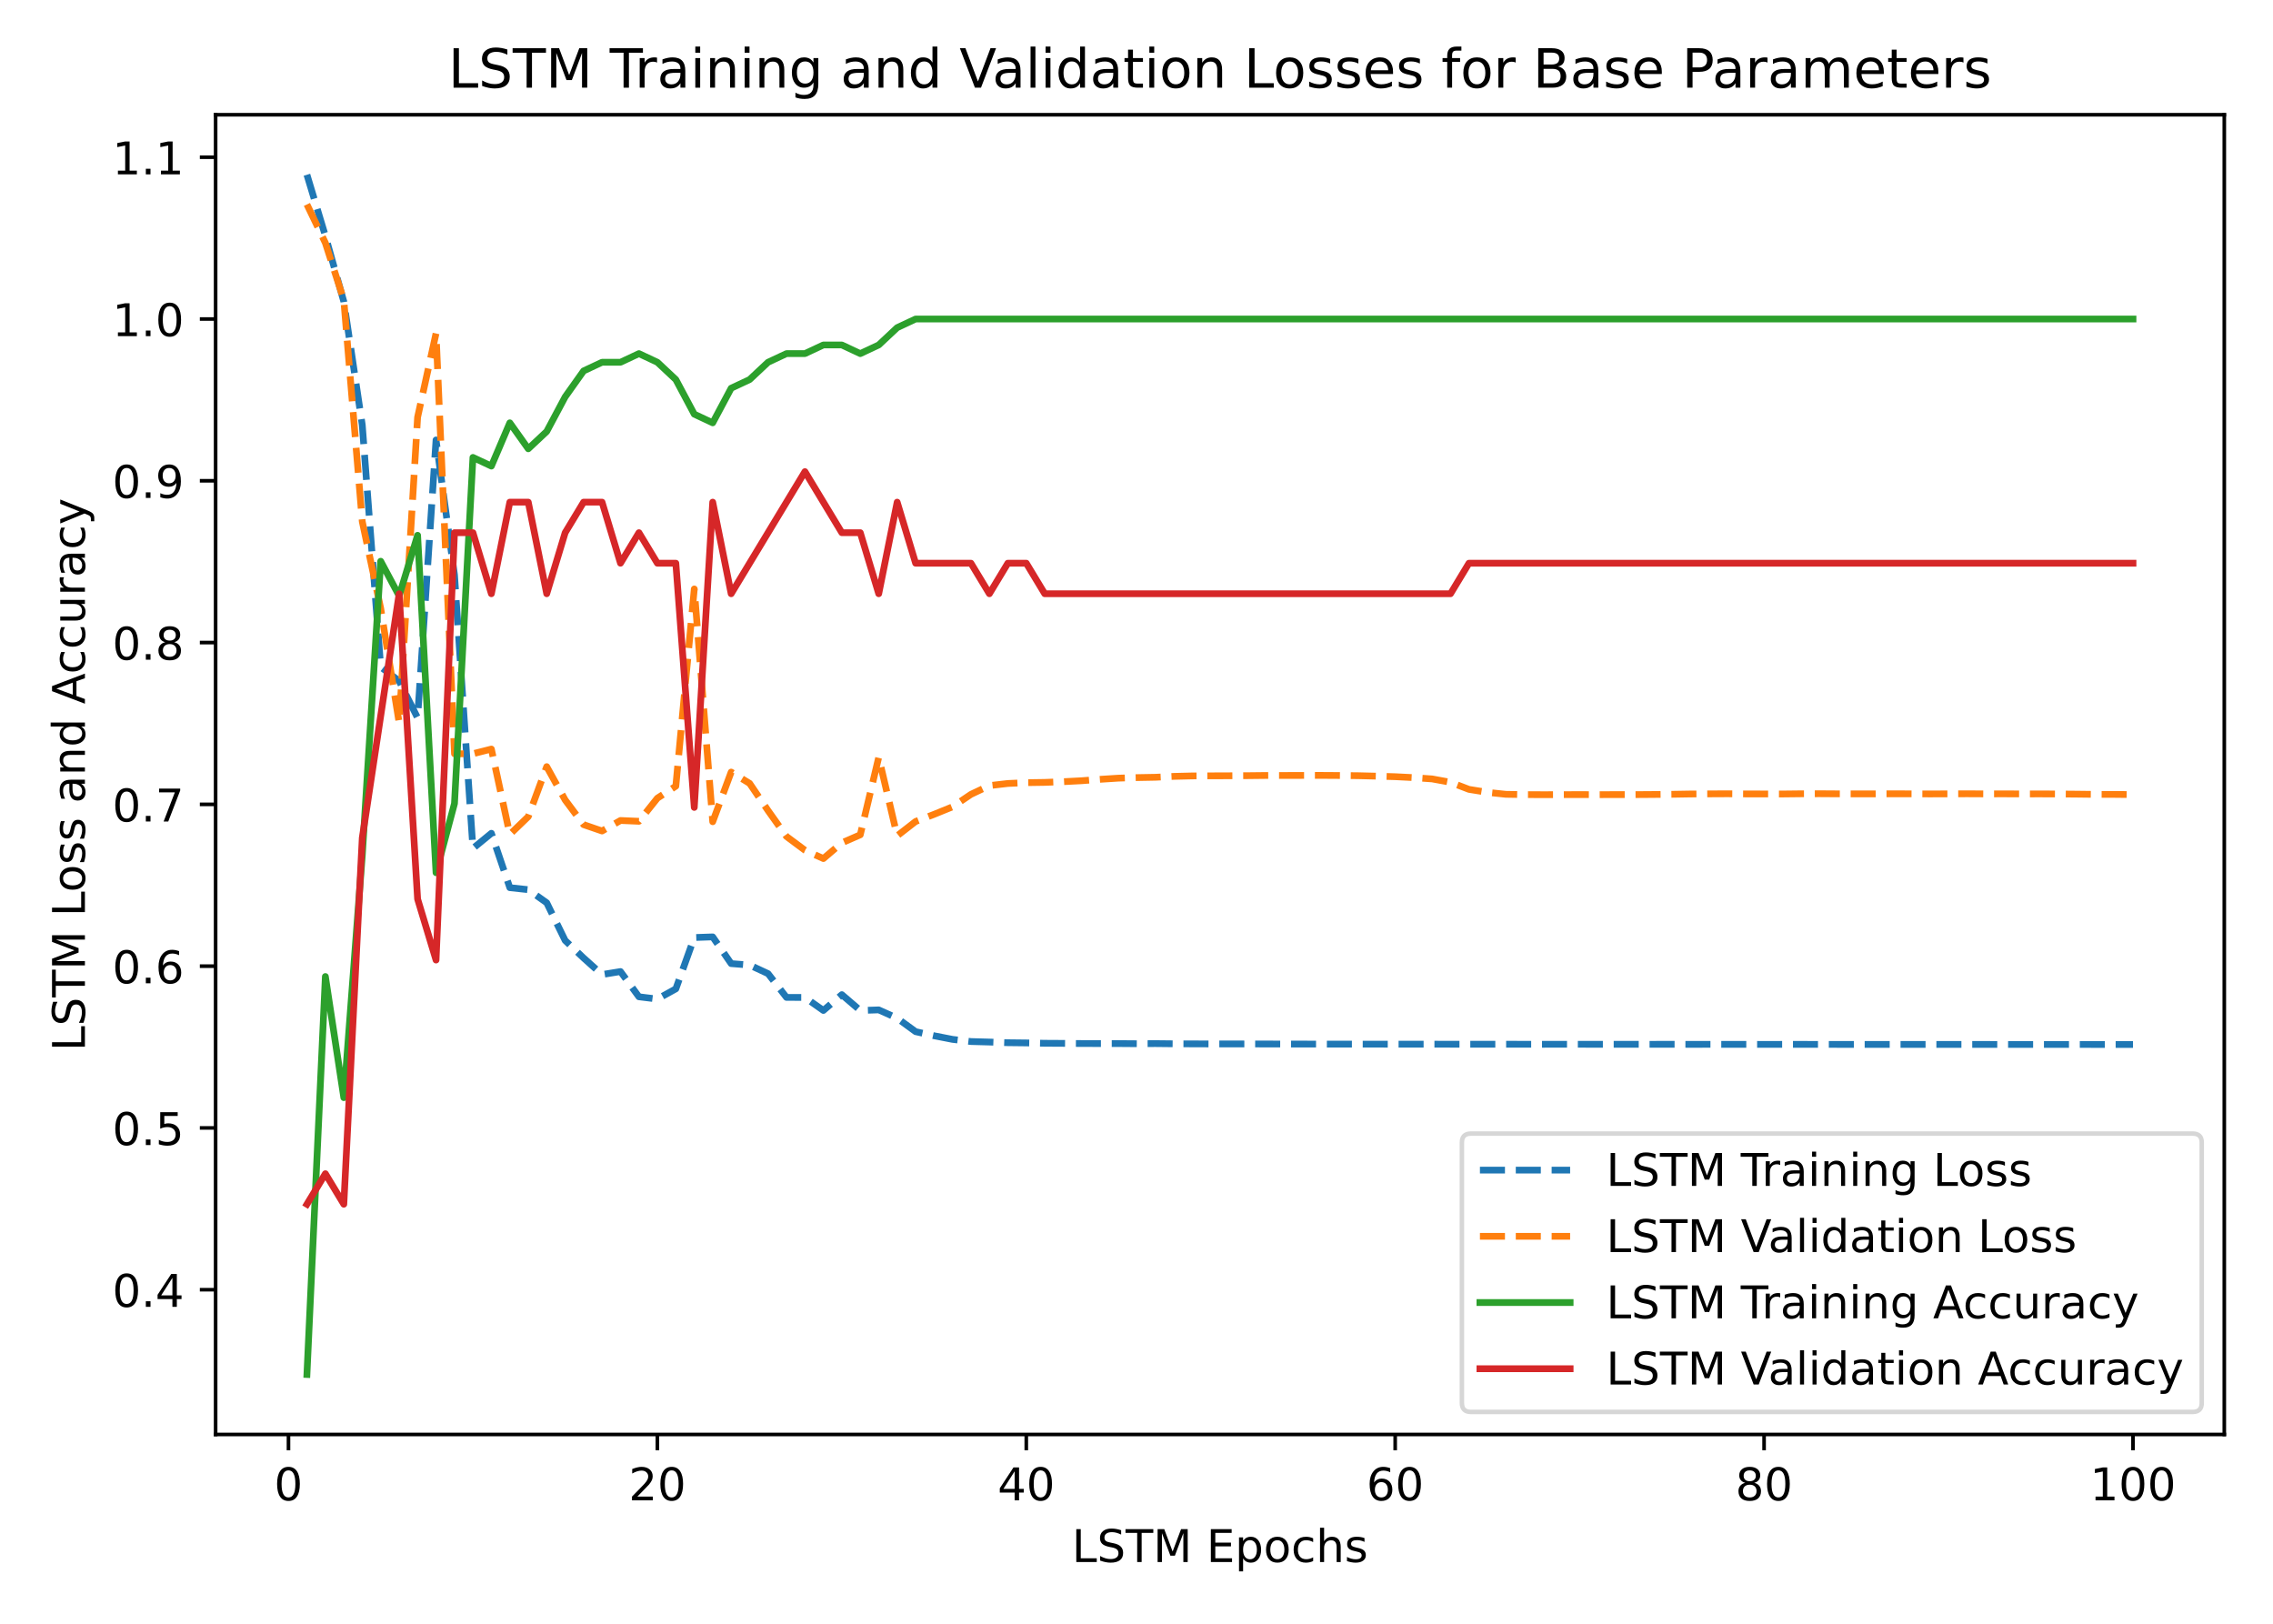 <?xml version="1.0" encoding="utf-8" standalone="no"?>
<!DOCTYPE svg PUBLIC "-//W3C//DTD SVG 1.1//EN"
  "http://www.w3.org/Graphics/SVG/1.1/DTD/svg11.dtd">
<!-- Created with matplotlib (https://matplotlib.org/) -->
<svg height="360pt" version="1.1" viewBox="0 0 504 360" width="504pt" xmlns="http://www.w3.org/2000/svg" xmlns:xlink="http://www.w3.org/1999/xlink">
 <defs>
  <style type="text/css">
*{stroke-linecap:butt;stroke-linejoin:round;}
  </style>
 </defs>
 <g id="figure_1">
  <g id="patch_1">
   <path d="M 0 360 
L 504 360 
L 504 0 
L 0 0 
z
" style="fill:#ffffff;"/>
  </g>
  <g id="axes_1">
   <g id="patch_2">
    <path d="M 47.81 318.04 
L 493.2 318.04 
L 493.2 25.44 
L 47.81 25.44 
z
" style="fill:#ffffff;"/>
   </g>
   <g id="matplotlib.axis_1">
    <g id="xtick_1">
     <g id="line2d_1">
      <defs>
       <path d="M 0 0 
L 0 3.5 
" id="mb274b713e6" style="stroke:#000000;stroke-width:0.8;"/>
      </defs>
      <g>
       <use style="stroke:#000000;stroke-width:0.8;" x="63.965" xlink:href="#mb274b713e6" y="318.04"/>
      </g>
     </g>
     <g id="text_1">
      <!-- 0 -->
      <defs>
       <path d="M 31.781 66.406 
Q 24.172 66.406 20.328 58.906 
Q 16.5 51.422 16.5 36.375 
Q 16.5 21.391 20.328 13.891 
Q 24.172 6.391 31.781 6.391 
Q 39.453 6.391 43.281 13.891 
Q 47.125 21.391 47.125 36.375 
Q 47.125 51.422 43.281 58.906 
Q 39.453 66.406 31.781 66.406 
z
M 31.781 74.219 
Q 44.047 74.219 50.516 64.516 
Q 56.984 54.828 56.984 36.375 
Q 56.984 17.969 50.516 8.266 
Q 44.047 -1.422 31.781 -1.422 
Q 19.531 -1.422 13.062 8.266 
Q 6.594 17.969 6.594 36.375 
Q 6.594 54.828 13.062 64.516 
Q 19.531 74.219 31.781 74.219 
z
" id="DejaVuSans-48"/>
      </defs>
      <g transform="translate(60.784 332.638)scale(0.1 -0.1)">
       <use xlink:href="#DejaVuSans-48"/>
      </g>
     </g>
    </g>
    <g id="xtick_2">
     <g id="line2d_2">
      <g>
       <use style="stroke:#000000;stroke-width:0.8;" x="145.763" xlink:href="#mb274b713e6" y="318.04"/>
      </g>
     </g>
     <g id="text_2">
      <!-- 20 -->
      <defs>
       <path d="M 19.188 8.297 
L 53.609 8.297 
L 53.609 0 
L 7.328 0 
L 7.328 8.297 
Q 12.938 14.109 22.625 23.891 
Q 32.328 33.688 34.812 36.531 
Q 39.547 41.844 41.422 45.531 
Q 43.312 49.219 43.312 52.781 
Q 43.312 58.594 39.234 62.25 
Q 35.156 65.922 28.609 65.922 
Q 23.969 65.922 18.812 64.312 
Q 13.672 62.703 7.812 59.422 
L 7.812 69.391 
Q 13.766 71.781 18.938 73 
Q 24.125 74.219 28.422 74.219 
Q 39.75 74.219 46.484 68.547 
Q 53.219 62.891 53.219 53.422 
Q 53.219 48.922 51.531 44.891 
Q 49.859 40.875 45.406 35.406 
Q 44.188 33.984 37.641 27.219 
Q 31.109 20.453 19.188 8.297 
z
" id="DejaVuSans-50"/>
      </defs>
      <g transform="translate(139.401 332.638)scale(0.1 -0.1)">
       <use xlink:href="#DejaVuSans-50"/>
       <use x="63.623" xlink:href="#DejaVuSans-48"/>
      </g>
     </g>
    </g>
    <g id="xtick_3">
     <g id="line2d_3">
      <g>
       <use style="stroke:#000000;stroke-width:0.8;" x="227.561" xlink:href="#mb274b713e6" y="318.04"/>
      </g>
     </g>
     <g id="text_3">
      <!-- 40 -->
      <defs>
       <path d="M 37.797 64.312 
L 12.891 25.391 
L 37.797 25.391 
z
M 35.203 72.906 
L 47.609 72.906 
L 47.609 25.391 
L 58.016 25.391 
L 58.016 17.188 
L 47.609 17.188 
L 47.609 0 
L 37.797 0 
L 37.797 17.188 
L 4.891 17.188 
L 4.891 26.703 
z
" id="DejaVuSans-52"/>
      </defs>
      <g transform="translate(221.199 332.638)scale(0.1 -0.1)">
       <use xlink:href="#DejaVuSans-52"/>
       <use x="63.623" xlink:href="#DejaVuSans-48"/>
      </g>
     </g>
    </g>
    <g id="xtick_4">
     <g id="line2d_4">
      <g>
       <use style="stroke:#000000;stroke-width:0.8;" x="309.359" xlink:href="#mb274b713e6" y="318.04"/>
      </g>
     </g>
     <g id="text_4">
      <!-- 60 -->
      <defs>
       <path d="M 33.016 40.375 
Q 26.375 40.375 22.484 35.828 
Q 18.609 31.297 18.609 23.391 
Q 18.609 15.531 22.484 10.953 
Q 26.375 6.391 33.016 6.391 
Q 39.656 6.391 43.531 10.953 
Q 47.406 15.531 47.406 23.391 
Q 47.406 31.297 43.531 35.828 
Q 39.656 40.375 33.016 40.375 
z
M 52.594 71.297 
L 52.594 62.312 
Q 48.875 64.062 45.094 64.984 
Q 41.312 65.922 37.594 65.922 
Q 27.828 65.922 22.672 59.328 
Q 17.531 52.734 16.797 39.406 
Q 19.672 43.656 24.016 45.922 
Q 28.375 48.188 33.594 48.188 
Q 44.578 48.188 50.953 41.516 
Q 57.328 34.859 57.328 23.391 
Q 57.328 12.156 50.688 5.359 
Q 44.047 -1.422 33.016 -1.422 
Q 20.359 -1.422 13.672 8.266 
Q 6.984 17.969 6.984 36.375 
Q 6.984 53.656 15.188 63.938 
Q 23.391 74.219 37.203 74.219 
Q 40.922 74.219 44.703 73.484 
Q 48.484 72.75 52.594 71.297 
z
" id="DejaVuSans-54"/>
      </defs>
      <g transform="translate(302.997 332.638)scale(0.1 -0.1)">
       <use xlink:href="#DejaVuSans-54"/>
       <use x="63.623" xlink:href="#DejaVuSans-48"/>
      </g>
     </g>
    </g>
    <g id="xtick_5">
     <g id="line2d_5">
      <g>
       <use style="stroke:#000000;stroke-width:0.8;" x="391.157" xlink:href="#mb274b713e6" y="318.04"/>
      </g>
     </g>
     <g id="text_5">
      <!-- 80 -->
      <defs>
       <path d="M 31.781 34.625 
Q 24.75 34.625 20.719 30.859 
Q 16.703 27.094 16.703 20.516 
Q 16.703 13.922 20.719 10.156 
Q 24.75 6.391 31.781 6.391 
Q 38.812 6.391 42.859 10.172 
Q 46.922 13.969 46.922 20.516 
Q 46.922 27.094 42.891 30.859 
Q 38.875 34.625 31.781 34.625 
z
M 21.922 38.812 
Q 15.578 40.375 12.031 44.719 
Q 8.5 49.078 8.5 55.328 
Q 8.5 64.062 14.719 69.141 
Q 20.953 74.219 31.781 74.219 
Q 42.672 74.219 48.875 69.141 
Q 55.078 64.062 55.078 55.328 
Q 55.078 49.078 51.531 44.719 
Q 48 40.375 41.703 38.812 
Q 48.828 37.156 52.797 32.312 
Q 56.781 27.484 56.781 20.516 
Q 56.781 9.906 50.312 4.234 
Q 43.844 -1.422 31.781 -1.422 
Q 19.734 -1.422 13.25 4.234 
Q 6.781 9.906 6.781 20.516 
Q 6.781 27.484 10.781 32.312 
Q 14.797 37.156 21.922 38.812 
z
M 18.312 54.391 
Q 18.312 48.734 21.844 45.562 
Q 25.391 42.391 31.781 42.391 
Q 38.141 42.391 41.719 45.562 
Q 45.312 48.734 45.312 54.391 
Q 45.312 60.062 41.719 63.234 
Q 38.141 66.406 31.781 66.406 
Q 25.391 66.406 21.844 63.234 
Q 18.312 60.062 18.312 54.391 
z
" id="DejaVuSans-56"/>
      </defs>
      <g transform="translate(384.795 332.638)scale(0.1 -0.1)">
       <use xlink:href="#DejaVuSans-56"/>
       <use x="63.623" xlink:href="#DejaVuSans-48"/>
      </g>
     </g>
    </g>
    <g id="xtick_6">
     <g id="line2d_6">
      <g>
       <use style="stroke:#000000;stroke-width:0.8;" x="472.955" xlink:href="#mb274b713e6" y="318.04"/>
      </g>
     </g>
     <g id="text_6">
      <!-- 100 -->
      <defs>
       <path d="M 12.406 8.297 
L 28.516 8.297 
L 28.516 63.922 
L 10.984 60.406 
L 10.984 69.391 
L 28.422 72.906 
L 38.281 72.906 
L 38.281 8.297 
L 54.391 8.297 
L 54.391 0 
L 12.406 0 
z
" id="DejaVuSans-49"/>
      </defs>
      <g transform="translate(463.411 332.638)scale(0.1 -0.1)">
       <use xlink:href="#DejaVuSans-49"/>
       <use x="63.623" xlink:href="#DejaVuSans-48"/>
       <use x="127.246" xlink:href="#DejaVuSans-48"/>
      </g>
     </g>
    </g>
    <g id="text_7">
     <!-- LSTM Epochs -->
     <defs>
      <path d="M 9.812 72.906 
L 19.672 72.906 
L 19.672 8.297 
L 55.172 8.297 
L 55.172 0 
L 9.812 0 
z
" id="DejaVuSans-76"/>
      <path d="M 53.516 70.516 
L 53.516 60.891 
Q 47.906 63.578 42.922 64.891 
Q 37.938 66.219 33.297 66.219 
Q 25.25 66.219 20.875 63.094 
Q 16.5 59.969 16.5 54.203 
Q 16.5 49.359 19.406 46.891 
Q 22.312 44.438 30.422 42.922 
L 36.375 41.703 
Q 47.406 39.594 52.656 34.297 
Q 57.906 29 57.906 20.125 
Q 57.906 9.516 50.797 4.047 
Q 43.703 -1.422 29.984 -1.422 
Q 24.812 -1.422 18.969 -0.25 
Q 13.141 0.922 6.891 3.219 
L 6.891 13.375 
Q 12.891 10.016 18.656 8.297 
Q 24.422 6.594 29.984 6.594 
Q 38.422 6.594 43.016 9.906 
Q 47.609 13.234 47.609 19.391 
Q 47.609 24.75 44.312 27.781 
Q 41.016 30.812 33.5 32.328 
L 27.484 33.5 
Q 16.453 35.688 11.516 40.375 
Q 6.594 45.062 6.594 53.422 
Q 6.594 63.094 13.406 68.656 
Q 20.219 74.219 32.172 74.219 
Q 37.312 74.219 42.625 73.281 
Q 47.953 72.359 53.516 70.516 
z
" id="DejaVuSans-83"/>
      <path d="M -0.297 72.906 
L 61.375 72.906 
L 61.375 64.594 
L 35.5 64.594 
L 35.5 0 
L 25.594 0 
L 25.594 64.594 
L -0.297 64.594 
z
" id="DejaVuSans-84"/>
      <path d="M 9.812 72.906 
L 24.516 72.906 
L 43.109 23.297 
L 61.812 72.906 
L 76.516 72.906 
L 76.516 0 
L 66.891 0 
L 66.891 64.016 
L 48.094 14.016 
L 38.188 14.016 
L 19.391 64.016 
L 19.391 0 
L 9.812 0 
z
" id="DejaVuSans-77"/>
      <path id="DejaVuSans-32"/>
      <path d="M 9.812 72.906 
L 55.906 72.906 
L 55.906 64.594 
L 19.672 64.594 
L 19.672 43.016 
L 54.391 43.016 
L 54.391 34.719 
L 19.672 34.719 
L 19.672 8.297 
L 56.781 8.297 
L 56.781 0 
L 9.812 0 
z
" id="DejaVuSans-69"/>
      <path d="M 18.109 8.203 
L 18.109 -20.797 
L 9.078 -20.797 
L 9.078 54.688 
L 18.109 54.688 
L 18.109 46.391 
Q 20.953 51.266 25.266 53.625 
Q 29.594 56 35.594 56 
Q 45.562 56 51.781 48.094 
Q 58.016 40.188 58.016 27.297 
Q 58.016 14.406 51.781 6.484 
Q 45.562 -1.422 35.594 -1.422 
Q 29.594 -1.422 25.266 0.953 
Q 20.953 3.328 18.109 8.203 
z
M 48.688 27.297 
Q 48.688 37.203 44.609 42.844 
Q 40.531 48.484 33.406 48.484 
Q 26.266 48.484 22.188 42.844 
Q 18.109 37.203 18.109 27.297 
Q 18.109 17.391 22.188 11.75 
Q 26.266 6.109 33.406 6.109 
Q 40.531 6.109 44.609 11.75 
Q 48.688 17.391 48.688 27.297 
z
" id="DejaVuSans-112"/>
      <path d="M 30.609 48.391 
Q 23.391 48.391 19.188 42.75 
Q 14.984 37.109 14.984 27.297 
Q 14.984 17.484 19.156 11.844 
Q 23.344 6.203 30.609 6.203 
Q 37.797 6.203 41.984 11.859 
Q 46.188 17.531 46.188 27.297 
Q 46.188 37.016 41.984 42.703 
Q 37.797 48.391 30.609 48.391 
z
M 30.609 56 
Q 42.328 56 49.016 48.375 
Q 55.719 40.766 55.719 27.297 
Q 55.719 13.875 49.016 6.219 
Q 42.328 -1.422 30.609 -1.422 
Q 18.844 -1.422 12.172 6.219 
Q 5.516 13.875 5.516 27.297 
Q 5.516 40.766 12.172 48.375 
Q 18.844 56 30.609 56 
z
" id="DejaVuSans-111"/>
      <path d="M 48.781 52.594 
L 48.781 44.188 
Q 44.969 46.297 41.141 47.344 
Q 37.312 48.391 33.406 48.391 
Q 24.656 48.391 19.812 42.844 
Q 14.984 37.312 14.984 27.297 
Q 14.984 17.281 19.812 11.734 
Q 24.656 6.203 33.406 6.203 
Q 37.312 6.203 41.141 7.25 
Q 44.969 8.297 48.781 10.406 
L 48.781 2.094 
Q 45.016 0.344 40.984 -0.531 
Q 36.969 -1.422 32.422 -1.422 
Q 20.062 -1.422 12.781 6.344 
Q 5.516 14.109 5.516 27.297 
Q 5.516 40.672 12.859 48.328 
Q 20.219 56 33.016 56 
Q 37.156 56 41.109 55.141 
Q 45.062 54.297 48.781 52.594 
z
" id="DejaVuSans-99"/>
      <path d="M 54.891 33.016 
L 54.891 0 
L 45.906 0 
L 45.906 32.719 
Q 45.906 40.484 42.875 44.328 
Q 39.844 48.188 33.797 48.188 
Q 26.516 48.188 22.312 43.547 
Q 18.109 38.922 18.109 30.906 
L 18.109 0 
L 9.078 0 
L 9.078 75.984 
L 18.109 75.984 
L 18.109 46.188 
Q 21.344 51.125 25.703 53.562 
Q 30.078 56 35.797 56 
Q 45.219 56 50.047 50.172 
Q 54.891 44.344 54.891 33.016 
z
" id="DejaVuSans-104"/>
      <path d="M 44.281 53.078 
L 44.281 44.578 
Q 40.484 46.531 36.375 47.5 
Q 32.281 48.484 27.875 48.484 
Q 21.188 48.484 17.844 46.438 
Q 14.5 44.391 14.5 40.281 
Q 14.5 37.156 16.891 35.375 
Q 19.281 33.594 26.516 31.984 
L 29.594 31.297 
Q 39.156 29.25 43.188 25.516 
Q 47.219 21.781 47.219 15.094 
Q 47.219 7.469 41.188 3.016 
Q 35.156 -1.422 24.609 -1.422 
Q 20.219 -1.422 15.453 -0.562 
Q 10.688 0.297 5.422 2 
L 5.422 11.281 
Q 10.406 8.688 15.234 7.391 
Q 20.062 6.109 24.812 6.109 
Q 31.156 6.109 34.562 8.281 
Q 37.984 10.453 37.984 14.406 
Q 37.984 18.062 35.516 20.016 
Q 33.062 21.969 24.703 23.781 
L 21.578 24.516 
Q 13.234 26.266 9.516 29.906 
Q 5.812 33.547 5.812 39.891 
Q 5.812 47.609 11.281 51.797 
Q 16.75 56 26.812 56 
Q 31.781 56 36.172 55.266 
Q 40.578 54.547 44.281 53.078 
z
" id="DejaVuSans-115"/>
     </defs>
     <g transform="translate(237.672 346.317)scale(0.1 -0.1)">
      <use xlink:href="#DejaVuSans-76"/>
      <use x="55.713" xlink:href="#DejaVuSans-83"/>
      <use x="119.189" xlink:href="#DejaVuSans-84"/>
      <use x="180.273" xlink:href="#DejaVuSans-77"/>
      <use x="266.553" xlink:href="#DejaVuSans-32"/>
      <use x="298.34" xlink:href="#DejaVuSans-69"/>
      <use x="361.523" xlink:href="#DejaVuSans-112"/>
      <use x="425" xlink:href="#DejaVuSans-111"/>
      <use x="486.182" xlink:href="#DejaVuSans-99"/>
      <use x="541.162" xlink:href="#DejaVuSans-104"/>
      <use x="604.541" xlink:href="#DejaVuSans-115"/>
     </g>
    </g>
   </g>
   <g id="matplotlib.axis_2">
    <g id="ytick_1">
     <g id="line2d_7">
      <defs>
       <path d="M 0 0 
L -3.5 0 
" id="maf057a2662" style="stroke:#000000;stroke-width:0.8;"/>
      </defs>
      <g>
       <use style="stroke:#000000;stroke-width:0.8;" x="47.81" xlink:href="#maf057a2662" y="285.942"/>
      </g>
     </g>
     <g id="text_8">
      <!-- 0.4 -->
      <defs>
       <path d="M 10.688 12.406 
L 21 12.406 
L 21 0 
L 10.688 0 
z
" id="DejaVuSans-46"/>
      </defs>
      <g transform="translate(24.907 289.741)scale(0.1 -0.1)">
       <use xlink:href="#DejaVuSans-48"/>
       <use x="63.623" xlink:href="#DejaVuSans-46"/>
       <use x="95.41" xlink:href="#DejaVuSans-52"/>
      </g>
     </g>
    </g>
    <g id="ytick_2">
     <g id="line2d_8">
      <g>
       <use style="stroke:#000000;stroke-width:0.8;" x="47.81" xlink:href="#maf057a2662" y="250.073"/>
      </g>
     </g>
     <g id="text_9">
      <!-- 0.5 -->
      <defs>
       <path d="M 10.797 72.906 
L 49.516 72.906 
L 49.516 64.594 
L 19.828 64.594 
L 19.828 46.734 
Q 21.969 47.469 24.109 47.828 
Q 26.266 48.188 28.422 48.188 
Q 40.625 48.188 47.75 41.5 
Q 54.891 34.812 54.891 23.391 
Q 54.891 11.625 47.562 5.094 
Q 40.234 -1.422 26.906 -1.422 
Q 22.312 -1.422 17.547 -0.641 
Q 12.797 0.141 7.719 1.703 
L 7.719 11.625 
Q 12.109 9.234 16.797 8.062 
Q 21.484 6.891 26.703 6.891 
Q 35.156 6.891 40.078 11.328 
Q 45.016 15.766 45.016 23.391 
Q 45.016 31 40.078 35.438 
Q 35.156 39.891 26.703 39.891 
Q 22.75 39.891 18.812 39.016 
Q 14.891 38.141 10.797 36.281 
z
" id="DejaVuSans-53"/>
      </defs>
      <g transform="translate(24.907 253.872)scale(0.1 -0.1)">
       <use xlink:href="#DejaVuSans-48"/>
       <use x="63.623" xlink:href="#DejaVuSans-46"/>
       <use x="95.41" xlink:href="#DejaVuSans-53"/>
      </g>
     </g>
    </g>
    <g id="ytick_3">
     <g id="line2d_9">
      <g>
       <use style="stroke:#000000;stroke-width:0.8;" x="47.81" xlink:href="#maf057a2662" y="214.204"/>
      </g>
     </g>
     <g id="text_10">
      <!-- 0.6 -->
      <g transform="translate(24.907 218.003)scale(0.1 -0.1)">
       <use xlink:href="#DejaVuSans-48"/>
       <use x="63.623" xlink:href="#DejaVuSans-46"/>
       <use x="95.41" xlink:href="#DejaVuSans-54"/>
      </g>
     </g>
    </g>
    <g id="ytick_4">
     <g id="line2d_10">
      <g>
       <use style="stroke:#000000;stroke-width:0.8;" x="47.81" xlink:href="#maf057a2662" y="178.334"/>
      </g>
     </g>
     <g id="text_11">
      <!-- 0.7 -->
      <defs>
       <path d="M 8.203 72.906 
L 55.078 72.906 
L 55.078 68.703 
L 28.609 0 
L 18.312 0 
L 43.219 64.594 
L 8.203 64.594 
z
" id="DejaVuSans-55"/>
      </defs>
      <g transform="translate(24.907 182.134)scale(0.1 -0.1)">
       <use xlink:href="#DejaVuSans-48"/>
       <use x="63.623" xlink:href="#DejaVuSans-46"/>
       <use x="95.41" xlink:href="#DejaVuSans-55"/>
      </g>
     </g>
    </g>
    <g id="ytick_5">
     <g id="line2d_11">
      <g>
       <use style="stroke:#000000;stroke-width:0.8;" x="47.81" xlink:href="#maf057a2662" y="142.465"/>
      </g>
     </g>
     <g id="text_12">
      <!-- 0.8 -->
      <g transform="translate(24.907 146.264)scale(0.1 -0.1)">
       <use xlink:href="#DejaVuSans-48"/>
       <use x="63.623" xlink:href="#DejaVuSans-46"/>
       <use x="95.41" xlink:href="#DejaVuSans-56"/>
      </g>
     </g>
    </g>
    <g id="ytick_6">
     <g id="line2d_12">
      <g>
       <use style="stroke:#000000;stroke-width:0.8;" x="47.81" xlink:href="#maf057a2662" y="106.596"/>
      </g>
     </g>
     <g id="text_13">
      <!-- 0.9 -->
      <defs>
       <path d="M 10.984 1.516 
L 10.984 10.5 
Q 14.703 8.734 18.5 7.812 
Q 22.312 6.891 25.984 6.891 
Q 35.75 6.891 40.891 13.453 
Q 46.047 20.016 46.781 33.406 
Q 43.953 29.203 39.594 26.953 
Q 35.25 24.703 29.984 24.703 
Q 19.047 24.703 12.672 31.312 
Q 6.297 37.938 6.297 49.422 
Q 6.297 60.641 12.938 67.422 
Q 19.578 74.219 30.609 74.219 
Q 43.266 74.219 49.922 64.516 
Q 56.594 54.828 56.594 36.375 
Q 56.594 19.141 48.406 8.859 
Q 40.234 -1.422 26.422 -1.422 
Q 22.703 -1.422 18.891 -0.688 
Q 15.094 0.047 10.984 1.516 
z
M 30.609 32.422 
Q 37.25 32.422 41.125 36.953 
Q 45.016 41.5 45.016 49.422 
Q 45.016 57.281 41.125 61.844 
Q 37.25 66.406 30.609 66.406 
Q 23.969 66.406 20.094 61.844 
Q 16.219 57.281 16.219 49.422 
Q 16.219 41.5 20.094 36.953 
Q 23.969 32.422 30.609 32.422 
z
" id="DejaVuSans-57"/>
      </defs>
      <g transform="translate(24.907 110.395)scale(0.1 -0.1)">
       <use xlink:href="#DejaVuSans-48"/>
       <use x="63.623" xlink:href="#DejaVuSans-46"/>
       <use x="95.41" xlink:href="#DejaVuSans-57"/>
      </g>
     </g>
    </g>
    <g id="ytick_7">
     <g id="line2d_13">
      <g>
       <use style="stroke:#000000;stroke-width:0.8;" x="47.81" xlink:href="#maf057a2662" y="70.727"/>
      </g>
     </g>
     <g id="text_14">
      <!-- 1.0 -->
      <g transform="translate(24.907 74.526)scale(0.1 -0.1)">
       <use xlink:href="#DejaVuSans-49"/>
       <use x="63.623" xlink:href="#DejaVuSans-46"/>
       <use x="95.41" xlink:href="#DejaVuSans-48"/>
      </g>
     </g>
    </g>
    <g id="ytick_8">
     <g id="line2d_14">
      <g>
       <use style="stroke:#000000;stroke-width:0.8;" x="47.81" xlink:href="#maf057a2662" y="34.857"/>
      </g>
     </g>
     <g id="text_15">
      <!-- 1.1 -->
      <g transform="translate(24.907 38.657)scale(0.1 -0.1)">
       <use xlink:href="#DejaVuSans-49"/>
       <use x="63.623" xlink:href="#DejaVuSans-46"/>
       <use x="95.41" xlink:href="#DejaVuSans-49"/>
      </g>
     </g>
    </g>
    <g id="text_16">
     <!-- LSTM Loss and Accuracy -->
     <defs>
      <path d="M 34.281 27.484 
Q 23.391 27.484 19.188 25 
Q 14.984 22.516 14.984 16.5 
Q 14.984 11.719 18.141 8.906 
Q 21.297 6.109 26.703 6.109 
Q 34.188 6.109 38.703 11.406 
Q 43.219 16.703 43.219 25.484 
L 43.219 27.484 
z
M 52.203 31.203 
L 52.203 0 
L 43.219 0 
L 43.219 8.297 
Q 40.141 3.328 35.547 0.953 
Q 30.953 -1.422 24.312 -1.422 
Q 15.922 -1.422 10.953 3.297 
Q 6 8.016 6 15.922 
Q 6 25.141 12.172 29.828 
Q 18.359 34.516 30.609 34.516 
L 43.219 34.516 
L 43.219 35.406 
Q 43.219 41.609 39.141 45 
Q 35.062 48.391 27.688 48.391 
Q 23 48.391 18.547 47.266 
Q 14.109 46.141 10.016 43.891 
L 10.016 52.203 
Q 14.938 54.109 19.578 55.047 
Q 24.219 56 28.609 56 
Q 40.484 56 46.344 49.844 
Q 52.203 43.703 52.203 31.203 
z
" id="DejaVuSans-97"/>
      <path d="M 54.891 33.016 
L 54.891 0 
L 45.906 0 
L 45.906 32.719 
Q 45.906 40.484 42.875 44.328 
Q 39.844 48.188 33.797 48.188 
Q 26.516 48.188 22.312 43.547 
Q 18.109 38.922 18.109 30.906 
L 18.109 0 
L 9.078 0 
L 9.078 54.688 
L 18.109 54.688 
L 18.109 46.188 
Q 21.344 51.125 25.703 53.562 
Q 30.078 56 35.797 56 
Q 45.219 56 50.047 50.172 
Q 54.891 44.344 54.891 33.016 
z
" id="DejaVuSans-110"/>
      <path d="M 45.406 46.391 
L 45.406 75.984 
L 54.391 75.984 
L 54.391 0 
L 45.406 0 
L 45.406 8.203 
Q 42.578 3.328 38.25 0.953 
Q 33.938 -1.422 27.875 -1.422 
Q 17.969 -1.422 11.734 6.484 
Q 5.516 14.406 5.516 27.297 
Q 5.516 40.188 11.734 48.094 
Q 17.969 56 27.875 56 
Q 33.938 56 38.25 53.625 
Q 42.578 51.266 45.406 46.391 
z
M 14.797 27.297 
Q 14.797 17.391 18.875 11.75 
Q 22.953 6.109 30.078 6.109 
Q 37.203 6.109 41.297 11.75 
Q 45.406 17.391 45.406 27.297 
Q 45.406 37.203 41.297 42.844 
Q 37.203 48.484 30.078 48.484 
Q 22.953 48.484 18.875 42.844 
Q 14.797 37.203 14.797 27.297 
z
" id="DejaVuSans-100"/>
      <path d="M 34.188 63.188 
L 20.797 26.906 
L 47.609 26.906 
z
M 28.609 72.906 
L 39.797 72.906 
L 67.578 0 
L 57.328 0 
L 50.688 18.703 
L 17.828 18.703 
L 11.188 0 
L 0.781 0 
z
" id="DejaVuSans-65"/>
      <path d="M 8.5 21.578 
L 8.5 54.688 
L 17.484 54.688 
L 17.484 21.922 
Q 17.484 14.156 20.5 10.266 
Q 23.531 6.391 29.594 6.391 
Q 36.859 6.391 41.078 11.031 
Q 45.312 15.672 45.312 23.688 
L 45.312 54.688 
L 54.297 54.688 
L 54.297 0 
L 45.312 0 
L 45.312 8.406 
Q 42.047 3.422 37.719 1 
Q 33.406 -1.422 27.688 -1.422 
Q 18.266 -1.422 13.375 4.438 
Q 8.5 10.297 8.5 21.578 
z
M 31.109 56 
z
" id="DejaVuSans-117"/>
      <path d="M 41.109 46.297 
Q 39.594 47.172 37.812 47.578 
Q 36.031 48 33.891 48 
Q 26.266 48 22.188 43.047 
Q 18.109 38.094 18.109 28.812 
L 18.109 0 
L 9.078 0 
L 9.078 54.688 
L 18.109 54.688 
L 18.109 46.188 
Q 20.953 51.172 25.484 53.578 
Q 30.031 56 36.531 56 
Q 37.453 56 38.578 55.875 
Q 39.703 55.766 41.062 55.516 
z
" id="DejaVuSans-114"/>
      <path d="M 32.172 -5.078 
Q 28.375 -14.844 24.75 -17.812 
Q 21.141 -20.797 15.094 -20.797 
L 7.906 -20.797 
L 7.906 -13.281 
L 13.188 -13.281 
Q 16.891 -13.281 18.938 -11.516 
Q 21 -9.766 23.484 -3.219 
L 25.094 0.875 
L 2.984 54.688 
L 12.5 54.688 
L 29.594 11.922 
L 46.688 54.688 
L 56.203 54.688 
z
" id="DejaVuSans-121"/>
     </defs>
     <g transform="translate(18.827 233.038)rotate(-90)scale(0.1 -0.1)">
      <use xlink:href="#DejaVuSans-76"/>
      <use x="55.713" xlink:href="#DejaVuSans-83"/>
      <use x="119.189" xlink:href="#DejaVuSans-84"/>
      <use x="180.273" xlink:href="#DejaVuSans-77"/>
      <use x="266.553" xlink:href="#DejaVuSans-32"/>
      <use x="298.34" xlink:href="#DejaVuSans-76"/>
      <use x="352.303" xlink:href="#DejaVuSans-111"/>
      <use x="413.484" xlink:href="#DejaVuSans-115"/>
      <use x="465.584" xlink:href="#DejaVuSans-115"/>
      <use x="517.684" xlink:href="#DejaVuSans-32"/>
      <use x="549.471" xlink:href="#DejaVuSans-97"/>
      <use x="610.75" xlink:href="#DejaVuSans-110"/>
      <use x="674.129" xlink:href="#DejaVuSans-100"/>
      <use x="737.605" xlink:href="#DejaVuSans-32"/>
      <use x="769.393" xlink:href="#DejaVuSans-65"/>
      <use x="836.051" xlink:href="#DejaVuSans-99"/>
      <use x="891.031" xlink:href="#DejaVuSans-99"/>
      <use x="946.012" xlink:href="#DejaVuSans-117"/>
      <use x="1009.391" xlink:href="#DejaVuSans-114"/>
      <use x="1050.504" xlink:href="#DejaVuSans-97"/>
      <use x="1111.783" xlink:href="#DejaVuSans-99"/>
      <use x="1166.764" xlink:href="#DejaVuSans-121"/>
     </g>
    </g>
   </g>
   <g id="line2d_15">
    <path clip-path="url(#pb102ceb752)" d="M 68.055 38.74 
L 72.145 52.306 
L 76.235 66.87 
L 80.325 94.206 
L 84.415 147.863 
L 88.504 150.986 
L 92.594 159.155 
L 96.684 97.543 
L 100.774 127.468 
L 104.864 188.103 
L 108.954 184.748 
L 113.044 196.805 
L 117.134 197.249 
L 121.224 200.153 
L 125.314 208.513 
L 129.403 212.397 
L 133.493 216.068 
L 137.583 215.402 
L 141.673 220.996 
L 145.763 221.501 
L 149.853 219.24 
L 153.943 207.861 
L 158.033 207.719 
L 162.123 213.641 
L 166.213 213.962 
L 170.302 215.865 
L 174.392 221.132 
L 178.482 221.145 
L 182.572 224.03 
L 186.662 220.522 
L 190.752 224.038 
L 194.842 223.902 
L 198.932 225.738 
L 203.022 228.728 
L 207.112 229.638 
L 211.201 230.439 
L 215.291 230.92 
L 219.381 231.031 
L 223.471 231.179 
L 227.561 231.225 
L 231.651 231.303 
L 235.741 231.326 
L 239.831 231.361 
L 243.921 231.369 
L 248.011 231.373 
L 252.1 231.404 
L 256.19 231.377 
L 260.28 231.42 
L 264.37 231.435 
L 268.46 231.45 
L 272.55 231.452 
L 276.64 231.455 
L 280.73 231.463 
L 284.82 231.475 
L 288.91 231.479 
L 292.999 231.486 
L 297.089 231.49 
L 301.179 231.496 
L 305.269 231.498 
L 309.359 231.504 
L 313.449 231.508 
L 317.539 231.505 
L 321.629 231.514 
L 325.719 231.514 
L 329.809 231.518 
L 333.898 231.52 
L 337.988 231.522 
L 342.078 231.527 
L 346.168 231.525 
L 350.258 231.524 
L 354.348 231.533 
L 358.438 231.532 
L 362.528 231.534 
L 366.618 231.535 
L 370.708 231.531 
L 374.797 231.543 
L 378.887 231.539 
L 382.977 231.546 
L 387.067 231.545 
L 391.157 231.55 
L 395.247 231.548 
L 399.337 231.546 
L 403.427 231.551 
L 407.517 231.554 
L 411.607 231.555 
L 415.696 231.557 
L 419.786 231.557 
L 423.876 231.559 
L 427.966 231.559 
L 432.056 231.561 
L 436.146 231.561 
L 440.236 231.561 
L 444.326 231.562 
L 448.416 231.564 
L 452.506 231.563 
L 456.595 231.565 
L 460.685 231.563 
L 464.775 231.569 
L 468.865 231.57 
L 472.955 231.571 
" style="fill:none;stroke:#1f77b4;stroke-dasharray:5.55,2.4;stroke-dashoffset:0;stroke-width:1.5;"/>
   </g>
   <g id="line2d_16">
    <path clip-path="url(#pb102ceb752)" d="M 68.055 45.323 
L 72.145 53.856 
L 76.235 66.532 
L 80.325 115.625 
L 84.415 134.889 
L 88.504 160.246 
L 92.594 92.516 
L 96.684 73.909 
L 100.774 167.127 
L 104.864 167.114 
L 108.954 166.075 
L 113.044 184.998 
L 117.134 181.054 
L 121.224 169.975 
L 125.314 177.358 
L 129.403 182.833 
L 133.493 184.239 
L 137.583 181.911 
L 141.673 182.087 
L 145.763 176.964 
L 149.853 174.301 
L 153.943 130.579 
L 158.033 182.188 
L 162.123 171.178 
L 166.213 173.683 
L 170.302 179.714 
L 174.392 185.459 
L 178.482 188.504 
L 182.572 190.353 
L 186.662 186.87 
L 190.752 185.081 
L 194.842 167.903 
L 198.932 185.312 
L 203.022 182.133 
L 207.112 180.55 
L 211.201 178.884 
L 215.291 176.12 
L 219.381 174.18 
L 223.471 173.706 
L 227.561 173.525 
L 231.651 173.464 
L 235.741 173.309 
L 239.831 173.096 
L 243.921 172.784 
L 248.011 172.523 
L 252.1 172.403 
L 256.19 172.328 
L 260.28 172.129 
L 264.37 172.029 
L 268.46 172.012 
L 272.55 171.996 
L 276.64 171.975 
L 280.73 171.93 
L 284.82 171.93 
L 288.91 171.92 
L 292.999 171.912 
L 297.089 171.937 
L 301.179 171.981 
L 305.269 172.081 
L 309.359 172.202 
L 313.449 172.407 
L 317.539 172.693 
L 321.629 173.438 
L 325.719 175.011 
L 329.809 175.67 
L 333.898 176.106 
L 337.988 176.171 
L 342.078 176.191 
L 346.168 176.183 
L 350.258 176.169 
L 354.348 176.186 
L 358.438 176.169 
L 362.528 176.175 
L 366.618 176.146 
L 370.708 176.104 
L 374.797 176.036 
L 378.887 176.01 
L 382.977 175.99 
L 387.067 176.021 
L 391.157 176.029 
L 395.247 176.037 
L 399.337 175.992 
L 403.427 175.978 
L 407.517 176.005 
L 411.607 176.011 
L 415.696 176.009 
L 419.786 175.994 
L 423.876 176.005 
L 427.966 176.022 
L 432.056 176.008 
L 436.146 175.991 
L 440.236 176.012 
L 444.326 176.003 
L 448.416 176.023 
L 452.506 176.018 
L 456.595 176.038 
L 460.685 176.074 
L 464.775 176.123 
L 468.865 176.126 
L 472.955 176.168 
" style="fill:none;stroke:#ff7f0e;stroke-dasharray:5.55,2.4;stroke-dashoffset:0;stroke-width:1.5;"/>
   </g>
   <g id="line2d_17">
    <path clip-path="url(#pb102ceb752)" d="M 68.055 304.74 
L 72.145 216.505 
L 76.235 243.359 
L 80.325 189.651 
L 84.415 124.435 
L 88.504 132.107 
L 92.594 118.68 
L 96.684 193.488 
L 100.774 178.143 
L 104.864 101.417 
L 108.954 103.335 
L 113.044 93.744 
L 117.134 99.499 
L 121.224 95.662 
L 125.314 87.99 
L 129.403 82.235 
L 133.493 80.317 
L 137.583 80.317 
L 141.673 78.399 
L 145.763 80.317 
L 149.853 84.154 
L 153.943 91.826 
L 158.033 93.744 
L 162.123 86.072 
L 166.213 84.154 
L 170.302 80.317 
L 174.392 78.399 
L 178.482 78.399 
L 182.572 76.481 
L 186.662 76.481 
L 190.752 78.399 
L 194.842 76.481 
L 198.932 72.645 
L 203.022 70.727 
L 207.112 70.727 
L 211.201 70.727 
L 215.291 70.727 
L 219.381 70.727 
L 223.471 70.727 
L 227.561 70.727 
L 231.651 70.727 
L 235.741 70.727 
L 239.831 70.727 
L 243.921 70.727 
L 248.011 70.727 
L 252.1 70.727 
L 256.19 70.727 
L 260.28 70.727 
L 264.37 70.727 
L 268.46 70.727 
L 272.55 70.727 
L 276.64 70.727 
L 280.73 70.727 
L 284.82 70.727 
L 288.91 70.727 
L 292.999 70.727 
L 297.089 70.727 
L 301.179 70.727 
L 305.269 70.727 
L 309.359 70.727 
L 313.449 70.727 
L 317.539 70.727 
L 321.629 70.727 
L 325.719 70.727 
L 329.809 70.727 
L 333.898 70.727 
L 337.988 70.727 
L 342.078 70.727 
L 346.168 70.727 
L 350.258 70.727 
L 354.348 70.727 
L 358.438 70.727 
L 362.528 70.727 
L 366.618 70.727 
L 370.708 70.727 
L 374.797 70.727 
L 378.887 70.727 
L 382.977 70.727 
L 387.067 70.727 
L 391.157 70.727 
L 395.247 70.727 
L 399.337 70.727 
L 403.427 70.727 
L 407.517 70.727 
L 411.607 70.727 
L 415.696 70.727 
L 419.786 70.727 
L 423.876 70.727 
L 427.966 70.727 
L 432.056 70.727 
L 436.146 70.727 
L 440.236 70.727 
L 444.326 70.727 
L 448.416 70.727 
L 452.506 70.727 
L 456.595 70.727 
L 460.685 70.727 
L 464.775 70.727 
L 468.865 70.727 
L 472.955 70.727 
" style="fill:none;stroke:#2ca02c;stroke-linecap:square;stroke-width:1.5;"/>
   </g>
   <g id="line2d_18">
    <path clip-path="url(#pb102ceb752)" d="M 68.055 266.992 
L 72.145 260.225 
L 76.235 266.992 
L 80.325 185.779 
L 84.415 158.708 
L 88.504 131.637 
L 92.594 199.315 
L 96.684 212.85 
L 100.774 118.101 
L 104.864 118.101 
L 108.954 131.637 
L 113.044 111.333 
L 117.134 111.333 
L 121.224 131.637 
L 125.314 118.101 
L 129.403 111.333 
L 133.493 111.333 
L 137.583 124.869 
L 141.673 118.101 
L 145.763 124.869 
L 149.853 124.869 
L 153.943 179.011 
L 158.033 111.333 
L 162.123 131.637 
L 166.213 124.869 
L 170.302 118.101 
L 174.392 111.333 
L 178.482 104.566 
L 182.572 111.333 
L 186.662 118.101 
L 190.752 118.101 
L 194.842 131.637 
L 198.932 111.333 
L 203.022 124.869 
L 207.112 124.869 
L 211.201 124.869 
L 215.291 124.869 
L 219.381 131.637 
L 223.471 124.869 
L 227.561 124.869 
L 231.651 131.637 
L 235.741 131.637 
L 239.831 131.637 
L 243.921 131.637 
L 248.011 131.637 
L 252.1 131.637 
L 256.19 131.637 
L 260.28 131.637 
L 264.37 131.637 
L 268.46 131.637 
L 272.55 131.637 
L 276.64 131.637 
L 280.73 131.637 
L 284.82 131.637 
L 288.91 131.637 
L 292.999 131.637 
L 297.089 131.637 
L 301.179 131.637 
L 305.269 131.637 
L 309.359 131.637 
L 313.449 131.637 
L 317.539 131.637 
L 321.629 131.637 
L 325.719 124.869 
L 329.809 124.869 
L 333.898 124.869 
L 337.988 124.869 
L 342.078 124.869 
L 346.168 124.869 
L 350.258 124.869 
L 354.348 124.869 
L 358.438 124.869 
L 362.528 124.869 
L 366.618 124.869 
L 370.708 124.869 
L 374.797 124.869 
L 378.887 124.869 
L 382.977 124.869 
L 387.067 124.869 
L 391.157 124.869 
L 395.247 124.869 
L 399.337 124.869 
L 403.427 124.869 
L 407.517 124.869 
L 411.607 124.869 
L 415.696 124.869 
L 419.786 124.869 
L 423.876 124.869 
L 427.966 124.869 
L 432.056 124.869 
L 436.146 124.869 
L 440.236 124.869 
L 444.326 124.869 
L 448.416 124.869 
L 452.506 124.869 
L 456.595 124.869 
L 460.685 124.869 
L 464.775 124.869 
L 468.865 124.869 
L 472.955 124.869 
" style="fill:none;stroke:#d62728;stroke-linecap:square;stroke-width:1.5;"/>
   </g>
   <g id="patch_3">
    <path d="M 47.81 318.04 
L 47.81 25.44 
" style="fill:none;stroke:#000000;stroke-linecap:square;stroke-linejoin:miter;stroke-width:0.8;"/>
   </g>
   <g id="patch_4">
    <path d="M 493.2 318.04 
L 493.2 25.44 
" style="fill:none;stroke:#000000;stroke-linecap:square;stroke-linejoin:miter;stroke-width:0.8;"/>
   </g>
   <g id="patch_5">
    <path d="M 47.81 318.04 
L 493.2 318.04 
" style="fill:none;stroke:#000000;stroke-linecap:square;stroke-linejoin:miter;stroke-width:0.8;"/>
   </g>
   <g id="patch_6">
    <path d="M 47.81 25.44 
L 493.2 25.44 
" style="fill:none;stroke:#000000;stroke-linecap:square;stroke-linejoin:miter;stroke-width:0.8;"/>
   </g>
   <g id="text_17">
    <!-- LSTM Training and Validation Losses for Base Parameters -->
    <defs>
     <path d="M 9.422 54.688 
L 18.406 54.688 
L 18.406 0 
L 9.422 0 
z
M 9.422 75.984 
L 18.406 75.984 
L 18.406 64.594 
L 9.422 64.594 
z
" id="DejaVuSans-105"/>
     <path d="M 45.406 27.984 
Q 45.406 37.75 41.375 43.109 
Q 37.359 48.484 30.078 48.484 
Q 22.859 48.484 18.828 43.109 
Q 14.797 37.75 14.797 27.984 
Q 14.797 18.266 18.828 12.891 
Q 22.859 7.516 30.078 7.516 
Q 37.359 7.516 41.375 12.891 
Q 45.406 18.266 45.406 27.984 
z
M 54.391 6.781 
Q 54.391 -7.172 48.188 -13.984 
Q 42 -20.797 29.203 -20.797 
Q 24.469 -20.797 20.266 -20.094 
Q 16.062 -19.391 12.109 -17.922 
L 12.109 -9.188 
Q 16.062 -11.328 19.922 -12.344 
Q 23.781 -13.375 27.781 -13.375 
Q 36.625 -13.375 41.016 -8.766 
Q 45.406 -4.156 45.406 5.172 
L 45.406 9.625 
Q 42.625 4.781 38.281 2.391 
Q 33.938 0 27.875 0 
Q 17.828 0 11.672 7.656 
Q 5.516 15.328 5.516 27.984 
Q 5.516 40.672 11.672 48.328 
Q 17.828 56 27.875 56 
Q 33.938 56 38.281 53.609 
Q 42.625 51.219 45.406 46.391 
L 45.406 54.688 
L 54.391 54.688 
z
" id="DejaVuSans-103"/>
     <path d="M 28.609 0 
L 0.781 72.906 
L 11.078 72.906 
L 34.188 11.531 
L 57.328 72.906 
L 67.578 72.906 
L 39.797 0 
z
" id="DejaVuSans-86"/>
     <path d="M 9.422 75.984 
L 18.406 75.984 
L 18.406 0 
L 9.422 0 
z
" id="DejaVuSans-108"/>
     <path d="M 18.312 70.219 
L 18.312 54.688 
L 36.812 54.688 
L 36.812 47.703 
L 18.312 47.703 
L 18.312 18.016 
Q 18.312 11.328 20.141 9.422 
Q 21.969 7.516 27.594 7.516 
L 36.812 7.516 
L 36.812 0 
L 27.594 0 
Q 17.188 0 13.234 3.875 
Q 9.281 7.766 9.281 18.016 
L 9.281 47.703 
L 2.688 47.703 
L 2.688 54.688 
L 9.281 54.688 
L 9.281 70.219 
z
" id="DejaVuSans-116"/>
     <path d="M 56.203 29.594 
L 56.203 25.203 
L 14.891 25.203 
Q 15.484 15.922 20.484 11.062 
Q 25.484 6.203 34.422 6.203 
Q 39.594 6.203 44.453 7.469 
Q 49.312 8.734 54.109 11.281 
L 54.109 2.781 
Q 49.266 0.734 44.188 -0.344 
Q 39.109 -1.422 33.891 -1.422 
Q 20.797 -1.422 13.156 6.188 
Q 5.516 13.812 5.516 26.812 
Q 5.516 40.234 12.766 48.109 
Q 20.016 56 32.328 56 
Q 43.359 56 49.781 48.891 
Q 56.203 41.797 56.203 29.594 
z
M 47.219 32.234 
Q 47.125 39.594 43.094 43.984 
Q 39.062 48.391 32.422 48.391 
Q 24.906 48.391 20.391 44.141 
Q 15.875 39.891 15.188 32.172 
z
" id="DejaVuSans-101"/>
     <path d="M 37.109 75.984 
L 37.109 68.5 
L 28.516 68.5 
Q 23.688 68.5 21.797 66.547 
Q 19.922 64.594 19.922 59.516 
L 19.922 54.688 
L 34.719 54.688 
L 34.719 47.703 
L 19.922 47.703 
L 19.922 0 
L 10.891 0 
L 10.891 47.703 
L 2.297 47.703 
L 2.297 54.688 
L 10.891 54.688 
L 10.891 58.5 
Q 10.891 67.625 15.141 71.797 
Q 19.391 75.984 28.609 75.984 
z
" id="DejaVuSans-102"/>
     <path d="M 19.672 34.812 
L 19.672 8.109 
L 35.5 8.109 
Q 43.453 8.109 47.281 11.406 
Q 51.125 14.703 51.125 21.484 
Q 51.125 28.328 47.281 31.562 
Q 43.453 34.812 35.5 34.812 
z
M 19.672 64.797 
L 19.672 42.828 
L 34.281 42.828 
Q 41.5 42.828 45.031 45.531 
Q 48.578 48.25 48.578 53.812 
Q 48.578 59.328 45.031 62.062 
Q 41.5 64.797 34.281 64.797 
z
M 9.812 72.906 
L 35.016 72.906 
Q 46.297 72.906 52.391 68.219 
Q 58.5 63.531 58.5 54.891 
Q 58.5 48.188 55.375 44.234 
Q 52.25 40.281 46.188 39.312 
Q 53.469 37.75 57.5 32.781 
Q 61.531 27.828 61.531 20.406 
Q 61.531 10.641 54.891 5.312 
Q 48.25 0 35.984 0 
L 9.812 0 
z
" id="DejaVuSans-66"/>
     <path d="M 19.672 64.797 
L 19.672 37.406 
L 32.078 37.406 
Q 38.969 37.406 42.719 40.969 
Q 46.484 44.531 46.484 51.125 
Q 46.484 57.672 42.719 61.234 
Q 38.969 64.797 32.078 64.797 
z
M 9.812 72.906 
L 32.078 72.906 
Q 44.344 72.906 50.609 67.359 
Q 56.891 61.812 56.891 51.125 
Q 56.891 40.328 50.609 34.812 
Q 44.344 29.297 32.078 29.297 
L 19.672 29.297 
L 19.672 0 
L 9.812 0 
z
" id="DejaVuSans-80"/>
     <path d="M 52 44.188 
Q 55.375 50.25 60.062 53.125 
Q 64.75 56 71.094 56 
Q 79.641 56 84.281 50.016 
Q 88.922 44.047 88.922 33.016 
L 88.922 0 
L 79.891 0 
L 79.891 32.719 
Q 79.891 40.578 77.094 44.375 
Q 74.312 48.188 68.609 48.188 
Q 61.625 48.188 57.562 43.547 
Q 53.516 38.922 53.516 30.906 
L 53.516 0 
L 44.484 0 
L 44.484 32.719 
Q 44.484 40.625 41.703 44.406 
Q 38.922 48.188 33.109 48.188 
Q 26.219 48.188 22.156 43.531 
Q 18.109 38.875 18.109 30.906 
L 18.109 0 
L 9.078 0 
L 9.078 54.688 
L 18.109 54.688 
L 18.109 46.188 
Q 21.188 51.219 25.484 53.609 
Q 29.781 56 35.688 56 
Q 41.656 56 45.828 52.969 
Q 50 49.953 52 44.188 
z
" id="DejaVuSans-109"/>
    </defs>
    <g transform="translate(99.395 19.44)scale(0.12 -0.12)">
     <use xlink:href="#DejaVuSans-76"/>
     <use x="55.713" xlink:href="#DejaVuSans-83"/>
     <use x="119.189" xlink:href="#DejaVuSans-84"/>
     <use x="180.273" xlink:href="#DejaVuSans-77"/>
     <use x="266.553" xlink:href="#DejaVuSans-32"/>
     <use x="298.34" xlink:href="#DejaVuSans-84"/>
     <use x="344.674" xlink:href="#DejaVuSans-114"/>
     <use x="385.787" xlink:href="#DejaVuSans-97"/>
     <use x="447.066" xlink:href="#DejaVuSans-105"/>
     <use x="474.85" xlink:href="#DejaVuSans-110"/>
     <use x="538.229" xlink:href="#DejaVuSans-105"/>
     <use x="566.012" xlink:href="#DejaVuSans-110"/>
     <use x="629.391" xlink:href="#DejaVuSans-103"/>
     <use x="692.867" xlink:href="#DejaVuSans-32"/>
     <use x="724.654" xlink:href="#DejaVuSans-97"/>
     <use x="785.934" xlink:href="#DejaVuSans-110"/>
     <use x="849.312" xlink:href="#DejaVuSans-100"/>
     <use x="912.789" xlink:href="#DejaVuSans-32"/>
     <use x="944.576" xlink:href="#DejaVuSans-86"/>
     <use x="1005.234" xlink:href="#DejaVuSans-97"/>
     <use x="1066.514" xlink:href="#DejaVuSans-108"/>
     <use x="1094.297" xlink:href="#DejaVuSans-105"/>
     <use x="1122.08" xlink:href="#DejaVuSans-100"/>
     <use x="1185.557" xlink:href="#DejaVuSans-97"/>
     <use x="1246.836" xlink:href="#DejaVuSans-116"/>
     <use x="1286.045" xlink:href="#DejaVuSans-105"/>
     <use x="1313.828" xlink:href="#DejaVuSans-111"/>
     <use x="1375.01" xlink:href="#DejaVuSans-110"/>
     <use x="1438.389" xlink:href="#DejaVuSans-32"/>
     <use x="1470.176" xlink:href="#DejaVuSans-76"/>
     <use x="1524.139" xlink:href="#DejaVuSans-111"/>
     <use x="1585.32" xlink:href="#DejaVuSans-115"/>
     <use x="1637.42" xlink:href="#DejaVuSans-115"/>
     <use x="1689.52" xlink:href="#DejaVuSans-101"/>
     <use x="1751.043" xlink:href="#DejaVuSans-115"/>
     <use x="1803.143" xlink:href="#DejaVuSans-32"/>
     <use x="1834.93" xlink:href="#DejaVuSans-102"/>
     <use x="1870.135" xlink:href="#DejaVuSans-111"/>
     <use x="1931.316" xlink:href="#DejaVuSans-114"/>
     <use x="1972.43" xlink:href="#DejaVuSans-32"/>
     <use x="2004.217" xlink:href="#DejaVuSans-66"/>
     <use x="2072.82" xlink:href="#DejaVuSans-97"/>
     <use x="2134.1" xlink:href="#DejaVuSans-115"/>
     <use x="2186.199" xlink:href="#DejaVuSans-101"/>
     <use x="2247.723" xlink:href="#DejaVuSans-32"/>
     <use x="2279.51" xlink:href="#DejaVuSans-80"/>
     <use x="2335.312" xlink:href="#DejaVuSans-97"/>
     <use x="2396.592" xlink:href="#DejaVuSans-114"/>
     <use x="2437.705" xlink:href="#DejaVuSans-97"/>
     <use x="2498.984" xlink:href="#DejaVuSans-109"/>
     <use x="2596.396" xlink:href="#DejaVuSans-101"/>
     <use x="2657.92" xlink:href="#DejaVuSans-116"/>
     <use x="2697.129" xlink:href="#DejaVuSans-101"/>
     <use x="2758.652" xlink:href="#DejaVuSans-114"/>
     <use x="2799.766" xlink:href="#DejaVuSans-115"/>
    </g>
   </g>
   <g id="legend_1">
    <g id="patch_7">
     <path d="M 326.15 313.04 
L 486.2 313.04 
Q 488.2 313.04 488.2 311.04 
L 488.2 253.327 
Q 488.2 251.327 486.2 251.327 
L 326.15 251.327 
Q 324.15 251.327 324.15 253.327 
L 324.15 311.04 
Q 324.15 313.04 326.15 313.04 
z
" style="fill:#ffffff;opacity:0.8;stroke:#cccccc;stroke-linejoin:miter;"/>
    </g>
    <g id="line2d_19">
     <path d="M 328.15 259.426 
L 348.15 259.426 
" style="fill:none;stroke:#1f77b4;stroke-dasharray:5.55,2.4;stroke-dashoffset:0;stroke-width:1.5;"/>
    </g>
    <g id="line2d_20"/>
    <g id="text_18">
     <!-- LSTM Training Loss -->
     <g transform="translate(356.15 262.926)scale(0.1 -0.1)">
      <use xlink:href="#DejaVuSans-76"/>
      <use x="55.713" xlink:href="#DejaVuSans-83"/>
      <use x="119.189" xlink:href="#DejaVuSans-84"/>
      <use x="180.273" xlink:href="#DejaVuSans-77"/>
      <use x="266.553" xlink:href="#DejaVuSans-32"/>
      <use x="298.34" xlink:href="#DejaVuSans-84"/>
      <use x="344.674" xlink:href="#DejaVuSans-114"/>
      <use x="385.787" xlink:href="#DejaVuSans-97"/>
      <use x="447.066" xlink:href="#DejaVuSans-105"/>
      <use x="474.85" xlink:href="#DejaVuSans-110"/>
      <use x="538.229" xlink:href="#DejaVuSans-105"/>
      <use x="566.012" xlink:href="#DejaVuSans-110"/>
      <use x="629.391" xlink:href="#DejaVuSans-103"/>
      <use x="692.867" xlink:href="#DejaVuSans-32"/>
      <use x="724.654" xlink:href="#DejaVuSans-76"/>
      <use x="778.617" xlink:href="#DejaVuSans-111"/>
      <use x="839.799" xlink:href="#DejaVuSans-115"/>
      <use x="891.898" xlink:href="#DejaVuSans-115"/>
     </g>
    </g>
    <g id="line2d_21">
     <path d="M 328.15 274.104 
L 348.15 274.104 
" style="fill:none;stroke:#ff7f0e;stroke-dasharray:5.55,2.4;stroke-dashoffset:0;stroke-width:1.5;"/>
    </g>
    <g id="line2d_22"/>
    <g id="text_19">
     <!-- LSTM Validation Loss -->
     <g transform="translate(356.15 277.604)scale(0.1 -0.1)">
      <use xlink:href="#DejaVuSans-76"/>
      <use x="55.713" xlink:href="#DejaVuSans-83"/>
      <use x="119.189" xlink:href="#DejaVuSans-84"/>
      <use x="180.273" xlink:href="#DejaVuSans-77"/>
      <use x="266.553" xlink:href="#DejaVuSans-32"/>
      <use x="298.34" xlink:href="#DejaVuSans-86"/>
      <use x="358.998" xlink:href="#DejaVuSans-97"/>
      <use x="420.277" xlink:href="#DejaVuSans-108"/>
      <use x="448.061" xlink:href="#DejaVuSans-105"/>
      <use x="475.844" xlink:href="#DejaVuSans-100"/>
      <use x="539.32" xlink:href="#DejaVuSans-97"/>
      <use x="600.6" xlink:href="#DejaVuSans-116"/>
      <use x="639.809" xlink:href="#DejaVuSans-105"/>
      <use x="667.592" xlink:href="#DejaVuSans-111"/>
      <use x="728.773" xlink:href="#DejaVuSans-110"/>
      <use x="792.152" xlink:href="#DejaVuSans-32"/>
      <use x="823.939" xlink:href="#DejaVuSans-76"/>
      <use x="877.902" xlink:href="#DejaVuSans-111"/>
      <use x="939.084" xlink:href="#DejaVuSans-115"/>
      <use x="991.184" xlink:href="#DejaVuSans-115"/>
     </g>
    </g>
    <g id="line2d_23">
     <path d="M 328.15 288.782 
L 348.15 288.782 
" style="fill:none;stroke:#2ca02c;stroke-linecap:square;stroke-width:1.5;"/>
    </g>
    <g id="line2d_24"/>
    <g id="text_20">
     <!-- LSTM Training Accuracy -->
     <g transform="translate(356.15 292.282)scale(0.1 -0.1)">
      <use xlink:href="#DejaVuSans-76"/>
      <use x="55.713" xlink:href="#DejaVuSans-83"/>
      <use x="119.189" xlink:href="#DejaVuSans-84"/>
      <use x="180.273" xlink:href="#DejaVuSans-77"/>
      <use x="266.553" xlink:href="#DejaVuSans-32"/>
      <use x="298.34" xlink:href="#DejaVuSans-84"/>
      <use x="344.674" xlink:href="#DejaVuSans-114"/>
      <use x="385.787" xlink:href="#DejaVuSans-97"/>
      <use x="447.066" xlink:href="#DejaVuSans-105"/>
      <use x="474.85" xlink:href="#DejaVuSans-110"/>
      <use x="538.229" xlink:href="#DejaVuSans-105"/>
      <use x="566.012" xlink:href="#DejaVuSans-110"/>
      <use x="629.391" xlink:href="#DejaVuSans-103"/>
      <use x="692.867" xlink:href="#DejaVuSans-32"/>
      <use x="724.654" xlink:href="#DejaVuSans-65"/>
      <use x="791.312" xlink:href="#DejaVuSans-99"/>
      <use x="846.293" xlink:href="#DejaVuSans-99"/>
      <use x="901.273" xlink:href="#DejaVuSans-117"/>
      <use x="964.652" xlink:href="#DejaVuSans-114"/>
      <use x="1005.766" xlink:href="#DejaVuSans-97"/>
      <use x="1067.045" xlink:href="#DejaVuSans-99"/>
      <use x="1122.025" xlink:href="#DejaVuSans-121"/>
     </g>
    </g>
    <g id="line2d_25">
     <path d="M 328.15 303.46 
L 348.15 303.46 
" style="fill:none;stroke:#d62728;stroke-linecap:square;stroke-width:1.5;"/>
    </g>
    <g id="line2d_26"/>
    <g id="text_21">
     <!-- LSTM Validation Accuracy -->
     <g transform="translate(356.15 306.96)scale(0.1 -0.1)">
      <use xlink:href="#DejaVuSans-76"/>
      <use x="55.713" xlink:href="#DejaVuSans-83"/>
      <use x="119.189" xlink:href="#DejaVuSans-84"/>
      <use x="180.273" xlink:href="#DejaVuSans-77"/>
      <use x="266.553" xlink:href="#DejaVuSans-32"/>
      <use x="298.34" xlink:href="#DejaVuSans-86"/>
      <use x="358.998" xlink:href="#DejaVuSans-97"/>
      <use x="420.277" xlink:href="#DejaVuSans-108"/>
      <use x="448.061" xlink:href="#DejaVuSans-105"/>
      <use x="475.844" xlink:href="#DejaVuSans-100"/>
      <use x="539.32" xlink:href="#DejaVuSans-97"/>
      <use x="600.6" xlink:href="#DejaVuSans-116"/>
      <use x="639.809" xlink:href="#DejaVuSans-105"/>
      <use x="667.592" xlink:href="#DejaVuSans-111"/>
      <use x="728.773" xlink:href="#DejaVuSans-110"/>
      <use x="792.152" xlink:href="#DejaVuSans-32"/>
      <use x="823.939" xlink:href="#DejaVuSans-65"/>
      <use x="890.598" xlink:href="#DejaVuSans-99"/>
      <use x="945.578" xlink:href="#DejaVuSans-99"/>
      <use x="1000.559" xlink:href="#DejaVuSans-117"/>
      <use x="1063.938" xlink:href="#DejaVuSans-114"/>
      <use x="1105.051" xlink:href="#DejaVuSans-97"/>
      <use x="1166.33" xlink:href="#DejaVuSans-99"/>
      <use x="1221.311" xlink:href="#DejaVuSans-121"/>
     </g>
    </g>
   </g>
  </g>
 </g>
 <defs>
  <clipPath id="pb102ceb752">
   <rect height="292.6" width="445.39" x="47.81" y="25.44"/>
  </clipPath>
 </defs>
</svg>
